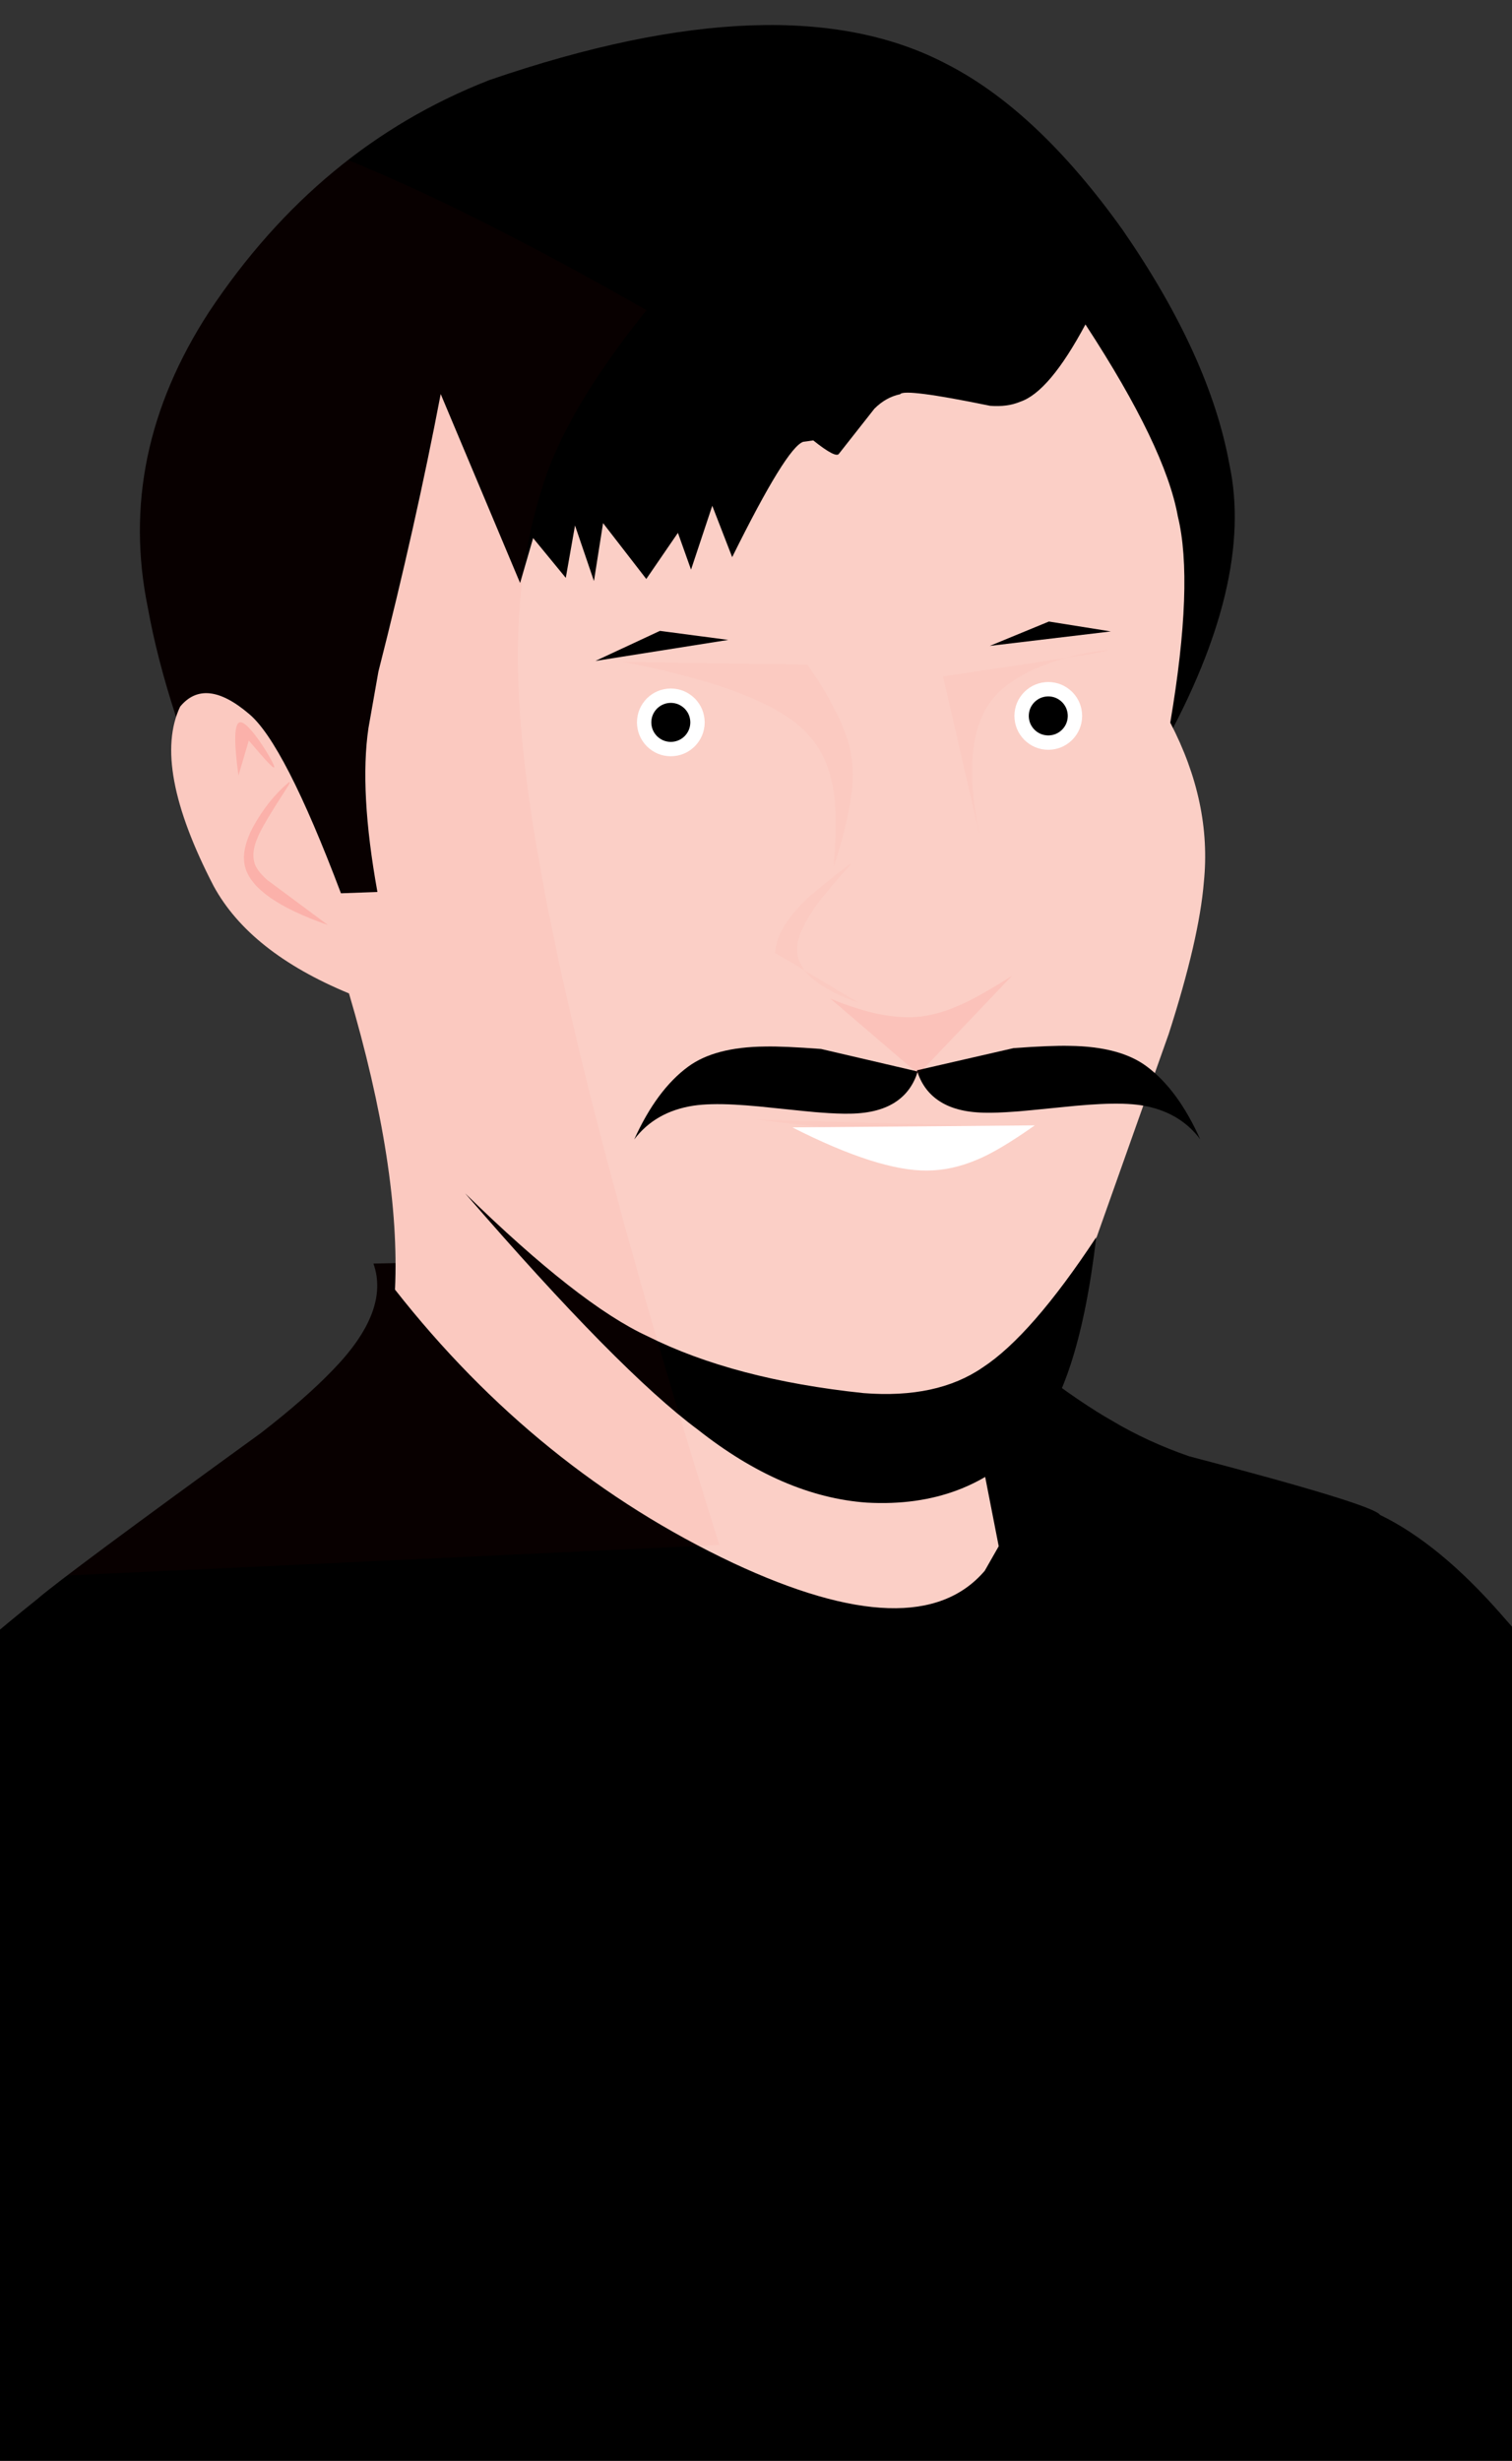 <?xml version='1.0' encoding='utf-8'?>
<svg xmlns="http://www.w3.org/2000/svg" version="1.1" width="600px" height="976px" viewBox="0 0 600 976"><rect x="0" y="0" width="600" height="976" fill="#333333" stroke="none"/> <g id="layer1"> <g style="fill:rgb(0,0,0); fill-opacity:1.0; stroke-linejoin: miter"> <path d="M193.024,500.153L148.184,501.153Q154.869,519.974,132.014,543.423Q121.181,554.702,103.434,568.439Q25.765,624.735,14.778,634.242Q-9.152,653.375,-26.304,669.695Q-73.82,714.585,-97.465,760.029Q-153.452,865.405,-104.311,1067.48L703.436,1075.931Q711.689,887.077,691.303,811.08Q671.042,725.07,596.007,640.633Q571.253,612.274,547.634,600.849Q545.118,596.763,471.798,577.568Q455.375,571.865,441.543,563.643Q417.056,549.821,372.793,511.503Q236.054,499.014,193.052,500.153"/> </g> <g style="fill:rgb(0,0,0); fill-opacity:1.0; stroke-linejoin: miter"> <path d="M193.685,31.967Q126.374,58.35,82.961,123.695Q46.222,180.222,58.652,240.958Q65.86,281.085,88.783,333.401L263.792,428.933L461.233,296.683Q497.806,230.721,487.861,184.234Q480.083,141.265,445.547,91.264Q411.686,43.814,375.703,25.432Q311.395,-8.456,194.284,31.726"/> </g> <g style="fill:rgb(251,207,198); fill-opacity:1.0; stroke-linejoin: miter"> <path d="M430.733,128.675Q416.412,155.459,404.873,159.324Q399.768,161.492,392.881,160.947Q358.794,153.941,357.204,156.356Q351.522,157.545,346.973,162.11L332.915,179.966Q331.747,181.879,322.722,174.677L318.763,175.22Q312.14,177.343,290.546,220.976L282.648,200.596L274.221,225.931L269.015,211.338L256.462,229.637L239.31,207.482L235.695,230.458L228.181,208.415L224.516,229.19L211.559,213.415L206.388,231.232L174.88,156.282Q164.967,208.274,150.171,266.334L146.215,288.742Q142.523,313.666,149.77,353.775L135.299,354.299Q112.753,294.65,98.776,283.111Q81.372,268.304,71.491,280.249Q60.208,304.029,84.751,351.382Q99.063,377.705,138.489,394.008Q158.989,463.488,156.743,511.481Q213.11,583.249,290.94,619.931Q364.139,654.168,390.76,623.013L396.316,613.271L390.49,583.474Q404.814,578.033,414.493,548.974L463.78,410.069Q475.873,372.462,477.717,349.871Q480.931,318.384,464.389,286.615Q473.813,231.044,467.396,204.81Q462.44,177.234,430.919,128.972"/> </g> <g style="fill:rgb(0,0,0); fill-opacity:1.0; stroke-linejoin: miter"> <path d="M303.476,415.079Q283.706,415.273,273.131,423.021Q260.608,432.187,251.671,451.928Q260.037,440.859,275.227,438.524Q281.587,437.592,291.437,438.111Q295.701,438.332,301.068,438.83Q324.204,441.244,325.531,441.251Q332.528,441.804,337.503,441.699Q349.158,441.501,355.953,436.669Q361.856,432.513,364.174,424.989L325.814,416.04Q310.947,414.919,303.635,415.077"/> </g> <g style="fill:rgb(0,0,0); fill-opacity:1.0; stroke-linejoin: miter"> <path d="M424.593,414.817Q444.362,415.081,454.909,422.867Q467.399,432.078,476.266,451.851Q467.939,440.752,452.758,438.363Q446.401,437.408,436.549,437.892Q432.285,438.097,426.916,438.576Q403.771,440.907,402.444,440.91Q395.446,441.438,390.471,441.315Q378.816,441.076,372.039,436.219Q366.15,432.042,363.86,424.509L402.252,415.697Q417.123,414.63,424.434,414.814"/> </g> <g style="fill:rgb(0,0,0); fill-opacity:1.0; stroke-linejoin: miter"> <path d="M184.598,473.322Q245.623,543.857,276.93,567.03Q310.587,593.611,343.996,595.972Q383.983,598.19,408.605,571.446Q427.92,551.236,435.009,490.717Q409.322,529.688,389.99,542.336Q371.856,554.836,342.699,552.535Q291.24,547.136,256.957,529.971Q229.839,517.479,184.7,473.417"/> </g> <g> <g style="fill:rgb(255,255,255); fill-opacity:1.0; stroke-linejoin: miter"> <path d="M266.209,273.071Q260.679,273.148,256.725,276.974Q252.844,280.939,252.757,286.477Q252.82,292.016,256.673,295.996Q260.685,299.891,266.193,299.951Q271.722,299.87,275.674,296.043Q279.552,292.076,279.637,286.538Q279.551,280.979,275.755,277.06Q271.759,273.153,266.253,273.071"/> </g> <g style="fill:rgb(0,0,0); fill-opacity:1.0; stroke-linejoin: miter"> <path d="M266.201,278.771Q263.018,278.812,260.732,281.03Q258.506,283.306,258.457,286.496Q258.497,289.688,260.709,291.969Q262.986,294.198,266.168,294.25Q269.351,294.221,271.645,292.008Q273.879,289.738,273.936,286.547Q273.906,283.356,271.701,281.069Q269.387,278.809,266.217,278.771"/> </g> </g> <g> <g style="fill:rgb(255,255,255); fill-opacity:1.0; stroke-linejoin: miter"> <path d="M415.993,270.505Q410.464,270.583,406.51,274.409Q402.629,278.374,402.542,283.911Q402.605,289.45,406.458,293.43Q410.47,297.325,415.978,297.386Q421.507,297.305,425.459,293.477Q429.337,289.51,429.422,283.973Q429.336,278.414,425.54,274.495Q421.544,270.587,416.037,270.505"/> </g> <g style="fill:rgb(0,0,0); fill-opacity:1.0; stroke-linejoin: miter"> <path d="M415.986,276.206Q412.803,276.246,410.517,278.464Q408.291,280.741,408.242,283.931Q408.281,287.122,410.494,289.404Q412.771,291.632,415.952,291.685Q419.136,291.655,421.43,289.443Q423.663,287.172,423.721,283.982Q423.691,280.791,421.486,278.504Q419.172,276.243,416.002,276.206"/> </g> </g> <g style="fill:rgb(255,0,0); fill-opacity:0.027; stroke-linejoin: miter"> <path d="M439.822,257.907Q433.732,258.069,423.058,260.923Q440.592,258.192,439.824,257.908L439.822,257.907L439.822,257.907 Z M423.016,260.929L423.016,260.929Q408.602,263.179,374.196,268.254L388.801,331.607Q382.074,300.023,390.141,283.261Q396.847,268.394,422.91,260.961L423.021,260.929L423.016,260.929 Z M247.312,262.542Q301.974,273.09,318.902,289.509Q327.33,297.572,330.107,310.15Q332.735,320.83,330.869,343.721Q340.267,314.811,337.982,301.258Q336.732,287.386,320.506,263.617L320.494,263.598L247.315,262.542L247.312,262.542 Z M337.819,342.445Q337.114,342.488,324.655,352.643Q308.419,365.914,307.572,377.926L340.728,397.698Q316.907,389.341,316.31,377.095Q316.017,371.517,321.193,363.245Q323.646,359.301,327.361,354.678L330.6,350.796L337.876,342.5L337.819,342.445L337.819,342.445 Z M299.999,444.031L299.999,444.031Q345.571,449.513,366.716,450.072Q369.823,450.156,372.767,450.156Q380.001,450.156,386.251,449.646Q394.207,449.05,405.581,446.949L405.598,446.946L300.002,444.031L299.999,444.031 Z"/> </g> <g style="fill:rgb(255,0,0); fill-opacity:0.063; stroke-linejoin: miter"> <path d="M401.536,387.067Q388.738,395.147,381.582,398.34Q373.122,402.217,365.518,403.167Q350.929,404.98,329.493,396.048L364.465,426.005L401.535,387.069"/> </g> <g style="fill:rgb(255,0,0); fill-opacity:0.118; stroke-linejoin: miter"> <path d="M95.391,286.453Q95.207,286.453,95.044,286.502L95.027,286.508Q91.889,287.65,94.628,307.579L98.718,293.694Q104.076,300.003,106.076,302.118Q108.224,304.413,108.695,304.413Q108.731,304.413,108.758,304.4Q109.217,304.119,106.617,299.613Q104.093,295.309,101.376,291.736Q97.301,286.453,95.391,286.453 Z M114.804,310.23Q114.729,310.23,114.613,310.277L114.599,310.284Q106.243,317.287,100.243,328.322Q95.532,337.47,97.293,343.986Q100.858,356.691,130.089,366.861L106.098,349.06Q101.625,345.128,100.877,341.898Q99.768,337.759,102.295,332.039Q103.88,327.783,114.346,311.723Q115.232,310.231,114.806,310.23 Z"/> </g> <g style="fill:rgb(255,255,255); fill-opacity:1.0; stroke-linejoin: miter"> <path d="M410.621,446.348L314.442,447.149Q348.694,464.513,368.012,464.262Q377.67,464.197,387.5,460.051Q396.107,456.582,410.616,446.354"/> </g> <g style="fill:rgb(255,0,0); fill-opacity:0.035; stroke-linejoin: miter"> <path d="M138.114,63.47Q106.903,87.657,82.961,123.695Q46.222,180.222,58.652,240.958Q62.274,261.122,69.864,284.363L69.863,284.363Q62.247,307.964,84.751,351.382Q99.063,377.705,138.489,394.008Q156.794,456.048,156.963,500.957L156.962,500.957L148.184,501.153Q154.869,519.974,132.014,543.423Q121.181,554.702,103.434,568.439Q48.14,608.517,26.642,624.881L26.642,624.881L285.452,612.753Q211.795,378.082,206.186,280.356Q203.047,232.088,214.635,195.16Q223.49,164.077,256.558,123.015Q186.864,83.305,138.116,63.47 Z"/> </g> <g style="fill:rgb(0,0,0); fill-opacity:1.0; stroke-linejoin: miter"> <path d="M416.229,246.513L392.776,256.174L440.808,250.436L416.283,246.521"/> </g> <g style="fill:rgb(0,0,0); fill-opacity:1.0; stroke-linejoin: miter"> <path d="M261.868,250.218L236.276,262.148L288.994,253.799L261.875,250.219"/> </g> </g> </svg>
